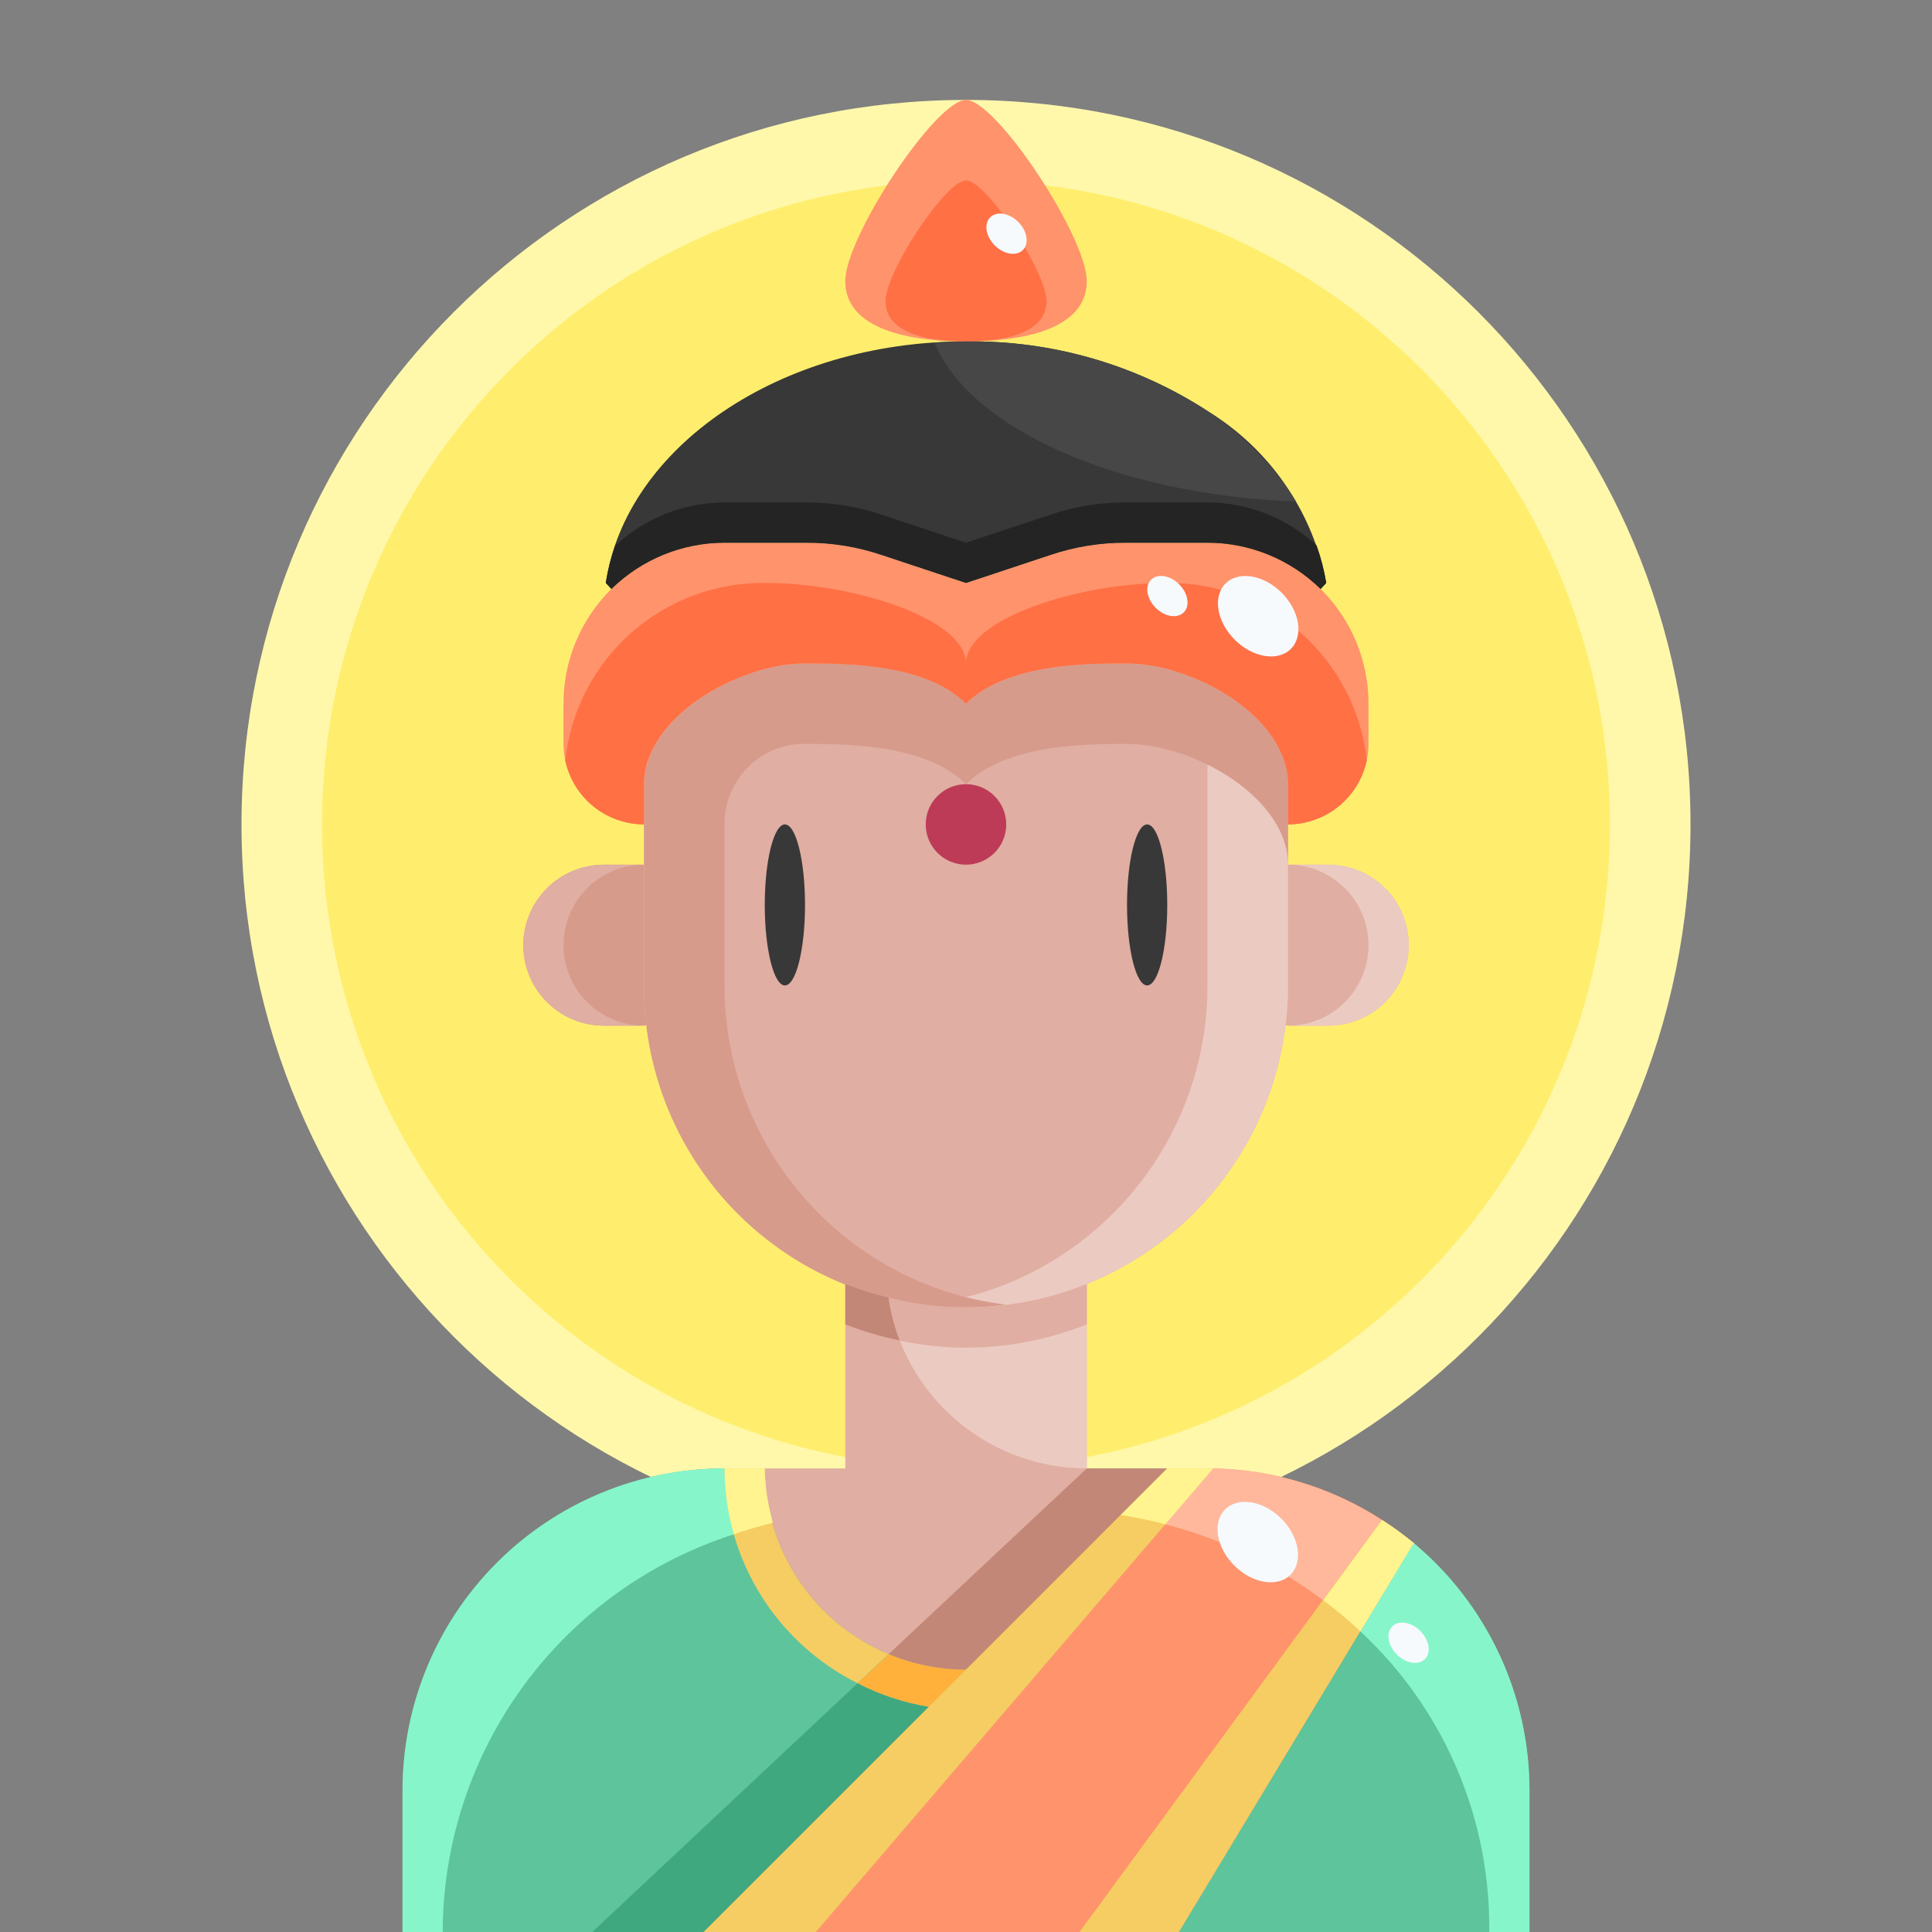 <svg width="58" height="58" viewBox="0 0 58 58" fill="none" xmlns="http://www.w3.org/2000/svg">
<rect x="0" y="0" width="58" height="58" fill="#808080" stroke="none"/>
<g clip-path="url(#clip0_304_4170)">
<path d="M29 46.5C41.012 46.5 50.75 36.762 50.75 24.75C50.75 12.738 41.012 3 29 3C16.988 3 7.25 12.738 7.25 24.75C7.25 36.762 16.988 46.5 29 46.5Z" fill="#FFF8AB"/>
<path d="M28.999 44.083C39.677 44.083 48.333 35.428 48.333 24.75C48.333 14.073 39.677 5.417 28.999 5.417C18.322 5.417 9.666 14.073 9.666 24.75C9.666 35.428 18.322 44.083 28.999 44.083Z" fill="#FFEE6E"/>
<path d="M42.448 46.331L42.388 46.403L35.041 58.583H20.541L28.999 50.125L35.041 44.083H36.249C38.515 44.081 40.71 44.877 42.448 46.331Z" fill="#FF936B"/>
<path d="M42.448 46.331C43.534 47.238 44.407 48.373 45.007 49.655C45.606 50.937 45.916 52.335 45.916 53.75V58.583H35.041L42.388 46.403L42.448 46.331Z" fill="#5EC49C"/>
<path d="M29.001 50.125L20.542 58.583H12.084V53.75C12.084 51.186 13.102 48.727 14.915 46.915C16.728 45.102 19.187 44.083 21.751 44.083H22.959C22.959 45.686 23.596 47.222 24.729 48.355C25.862 49.488 27.398 50.125 29.001 50.125Z" fill="#5EC49C"/>
<path d="M35.042 44.083L29.001 50.125C27.398 50.125 25.862 49.488 24.729 48.355C23.596 47.222 22.959 45.686 22.959 44.083H25.376V38.549C27.702 39.483 30.299 39.483 32.626 38.549V44.083H35.042Z" fill="#E0AEA2"/>
<path d="M39.875 30.792H38.666L38.594 30.779C38.642 30.383 38.666 29.983 38.666 29.583V25.958H39.875C40.516 25.958 41.13 26.213 41.583 26.666C42.037 27.119 42.291 27.734 42.291 28.375C42.291 29.016 42.037 29.631 41.583 30.084C41.13 30.537 40.516 30.792 39.875 30.792Z" fill="#E0AEA2"/>
<path d="M15.709 28.375C15.711 27.735 15.966 27.121 16.419 26.668C16.872 26.215 17.485 25.96 18.126 25.958H19.334V29.583C19.334 29.983 19.358 30.383 19.407 30.779L19.334 30.792H18.126C17.485 30.79 16.872 30.534 16.419 30.082C15.966 29.629 15.711 29.015 15.709 28.375Z" fill="#D79B8C"/>
<path d="M32.626 38.549C30.299 39.484 27.702 39.484 25.376 38.549C23.779 37.904 22.383 36.843 21.334 35.477C20.284 34.111 19.619 32.489 19.407 30.78C19.358 30.383 19.334 29.983 19.334 29.583V23.542C19.334 21.536 22.162 19.917 24.167 19.917C25.376 19.917 27.792 19.917 29.001 21.125C30.209 19.917 32.626 19.917 33.834 19.917C35.84 19.917 38.667 21.536 38.667 23.542V29.583C38.67 31.51 38.096 33.394 37.019 34.991C35.943 36.589 34.412 37.828 32.626 38.549Z" fill="#E0AEA2"/>
<path d="M32.625 8.438C32.625 9.767 31.006 10.25 29 10.25C26.994 10.25 25.375 9.767 25.375 8.438C25.375 7.108 28.094 3 29 3C29.906 3 32.625 7.108 32.625 8.438Z" fill="#FF936B"/>
<path d="M19.333 24.75C18.692 24.748 18.079 24.493 17.626 24.04C17.173 23.587 16.918 22.974 16.916 22.333V21.125C16.915 20.49 17.039 19.861 17.282 19.274C17.525 18.688 17.881 18.154 18.329 17.705C18.779 17.256 19.312 16.9 19.899 16.658C20.485 16.415 21.114 16.291 21.749 16.292H24.202C24.979 16.289 25.751 16.416 26.486 16.666L28.999 17.5L31.513 16.666C32.248 16.416 33.02 16.289 33.796 16.292H36.249C36.884 16.291 37.513 16.415 38.1 16.658C38.687 16.9 39.22 17.256 39.669 17.705C40.118 18.154 40.474 18.688 40.717 19.274C40.959 19.861 41.084 20.49 41.083 21.125V22.333C41.081 22.974 40.825 23.587 40.373 24.04C39.92 24.493 39.306 24.748 38.666 24.75V23.542C38.666 21.536 35.839 19.917 33.833 19.917C32.624 19.917 30.208 19.917 28.999 21.125C27.791 19.917 25.374 19.917 24.166 19.917C22.16 19.917 19.333 21.536 19.333 23.542V24.75Z" fill="#FF936B"/>
<path d="M18.186 17.5C18.79 13.428 23.405 10.25 29 10.25C31.58 10.214 34.112 10.946 36.274 12.353C37.19 12.917 37.978 13.666 38.587 14.553C39.197 15.439 39.615 16.443 39.815 17.5L39.645 17.681C38.739 16.792 37.52 16.293 36.25 16.292H33.797C33.02 16.289 32.249 16.416 31.514 16.666L29 17.5L26.487 16.666C25.752 16.416 24.98 16.289 24.203 16.292H21.75C20.48 16.293 19.261 16.792 18.355 17.681L18.186 17.5Z" fill="#383838"/>
<path d="M36.249 20.538V29.583C36.252 31.51 35.678 33.394 34.601 34.991C33.525 36.589 31.994 37.828 30.208 38.549C29.431 38.856 28.619 39.063 27.791 39.166C29.428 39.386 31.095 39.174 32.624 38.549C34.411 37.829 35.942 36.59 37.019 34.992C38.095 33.394 38.669 31.51 38.666 29.583V23.542C38.569 22.87 38.294 22.237 37.869 21.709C37.444 21.18 36.885 20.776 36.249 20.538Z" fill="#EBCAC2"/>
<path d="M33.834 19.917C32.626 19.917 30.209 19.917 29.001 21.125C27.793 19.917 25.376 19.917 24.168 19.917C23.326 19.942 22.5 20.155 21.751 20.539C21.522 20.654 21.301 20.783 21.089 20.926C21.039 20.958 20.99 20.99 20.941 21.025C20.74 21.165 20.548 21.32 20.369 21.488C20.338 21.515 20.312 21.546 20.283 21.575C20.131 21.724 19.991 21.886 19.866 22.058C19.842 22.09 19.815 22.122 19.792 22.156C19.67 22.34 19.569 22.538 19.491 22.745C19.474 22.79 19.462 22.835 19.448 22.881C19.376 23.094 19.338 23.317 19.334 23.542V29.583C19.325 30.957 19.61 32.317 20.172 33.571C20.733 34.825 21.557 35.945 22.588 36.853C23.619 37.761 24.833 38.438 26.148 38.837C27.462 39.236 28.847 39.348 30.209 39.166C28.077 38.912 26.093 37.945 24.578 36.423C23.68 35.525 22.968 34.459 22.483 33.285C21.997 32.111 21.749 30.853 21.751 29.583V24.75C21.746 24.136 21.976 23.544 22.394 23.095C22.812 22.645 23.386 22.373 23.998 22.333H24.168C25.376 22.333 27.793 22.333 29.001 23.542C30.209 22.333 32.626 22.333 33.834 22.333C35.84 22.333 38.667 23.953 38.667 25.958V23.542C38.667 21.536 35.84 19.917 33.834 19.917Z" fill="#D79B8C"/>
<path d="M39.874 25.958H38.666C39.307 25.958 39.922 26.213 40.375 26.666C40.828 27.119 41.083 27.734 41.083 28.375C41.083 29.016 40.828 29.631 40.375 30.084C39.922 30.537 39.307 30.792 38.666 30.792H39.874C40.515 30.792 41.13 30.537 41.583 30.084C42.036 29.631 42.291 29.016 42.291 28.375C42.291 27.734 42.036 27.119 41.583 26.666C41.13 26.213 40.515 25.958 39.874 25.958Z" fill="#EBCAC2"/>
<path d="M18.126 25.958H19.334C18.693 25.958 18.078 26.213 17.625 26.666C17.172 27.119 16.917 27.734 16.917 28.375C16.917 29.016 17.172 29.631 17.625 30.084C18.078 30.537 18.693 30.792 19.334 30.792H18.126C17.485 30.792 16.87 30.537 16.417 30.084C15.964 29.631 15.709 29.016 15.709 28.375C15.709 27.734 15.964 27.119 16.417 26.666C16.87 26.213 17.485 25.958 18.126 25.958Z" fill="#E0AEA2"/>
<path d="M35.042 17.5C32.37 17.5 29 18.581 29 19.917C29 18.581 25.63 17.5 22.959 17.5C21.477 17.487 20.044 18.025 18.937 19.009C17.83 19.994 17.128 21.355 16.969 22.828C17.084 23.37 17.381 23.857 17.811 24.207C18.242 24.556 18.779 24.748 19.334 24.75V23.542C19.334 21.536 22.161 19.917 24.167 19.917C25.375 19.917 27.792 19.917 29 21.125C30.209 19.917 32.625 19.917 33.834 19.917C35.839 19.917 38.667 21.536 38.667 23.542V24.75C39.221 24.748 39.758 24.556 40.189 24.207C40.619 23.857 40.917 23.37 41.032 22.828C40.872 21.355 40.17 19.994 39.063 19.009C37.956 18.025 36.523 17.487 35.042 17.5Z" fill="#FF7045"/>
<path d="M31.417 9.042C31.417 9.927 30.338 10.25 29.001 10.25C27.663 10.25 26.584 9.927 26.584 9.042C26.584 8.156 28.396 5.417 29.001 5.417C29.605 5.417 31.417 8.156 31.417 9.042Z" fill="#FF7045"/>
<path d="M36.25 15.083H33.797C33.02 15.081 32.249 15.207 31.514 15.458L29 16.292L26.487 15.458C25.752 15.207 24.98 15.081 24.203 15.083H21.75C20.533 15.088 19.362 15.55 18.471 16.379C18.342 16.743 18.247 17.118 18.186 17.5L18.355 17.681C19.261 16.792 20.48 16.293 21.75 16.292H24.203C24.98 16.289 25.752 16.416 26.487 16.666L29 17.5L31.514 16.666C32.249 16.416 33.02 16.289 33.797 16.292H36.25C37.52 16.293 38.739 16.792 39.645 17.681L39.815 17.5C39.754 17.118 39.658 16.742 39.527 16.377C38.636 15.55 37.466 15.088 36.25 15.083Z" fill="#242424"/>
<path d="M38.908 15.059C38.236 13.977 37.337 13.054 36.274 12.353C34.111 10.946 31.579 10.214 29 10.25C28.68 10.25 28.363 10.263 28.049 10.284C29.129 12.872 33.518 14.842 38.908 15.059Z" fill="#474747"/>
<path d="M26.675 38.955C26.233 38.849 25.799 38.714 25.375 38.549V39.757C25.906 39.965 26.454 40.127 27.012 40.241C26.852 39.826 26.739 39.395 26.675 38.955Z" fill="#C38778"/>
<path d="M29.001 40.458C30.242 40.457 31.473 40.219 32.626 39.757V38.549C31.473 39.011 30.242 39.249 29.001 39.25C28.217 39.246 27.436 39.147 26.676 38.955C26.739 39.397 26.853 39.83 27.013 40.247C27.666 40.386 28.332 40.457 29.001 40.458Z" fill="#E0AEA2"/>
<path d="M27.012 40.247C27.453 41.377 28.224 42.348 29.226 43.032C30.227 43.717 31.412 44.083 32.624 44.083V39.758C31.472 40.219 30.241 40.457 28.999 40.458C28.331 40.457 27.665 40.386 27.012 40.247Z" fill="#EBCAC2"/>
<path d="M32.625 44.083L26.678 49.658C27.413 49.966 28.203 50.125 29 50.125L35.042 44.083H32.625Z" fill="#C38778"/>
<path d="M17.158 58.583H20.541L27.886 51.239C27.14 51.118 26.417 50.88 25.746 50.532L17.158 58.583Z" fill="#40A87F"/>
<path d="M26.682 49.66C27.042 49.811 27.416 49.926 27.798 50.004C27.416 49.925 27.042 49.81 26.682 49.66Z" fill="#40A87F"/>
<path d="M26.681 49.66C25.579 49.202 24.638 48.428 23.975 47.435C23.313 46.443 22.959 45.276 22.958 44.083H21.75C21.751 45.423 22.126 46.736 22.832 47.875C23.538 49.014 24.547 49.934 25.746 50.532L26.678 49.658L26.681 49.66Z" fill="#F5CD62"/>
<path d="M27.797 50.004C28.195 50.085 28.599 50.125 29.005 50.125C28.599 50.125 28.195 50.085 27.797 50.004Z" fill="#F5CD62"/>
<path d="M27.798 50.004C27.416 49.926 27.042 49.811 26.682 49.66L25.75 50.533C26.421 50.881 27.144 51.119 27.89 51.24L29 50.125C28.597 50.125 28.194 50.084 27.798 50.004Z" fill="#FFB13B"/>
<path d="M36.249 44.083H35.041L28.999 50.125L20.541 58.583H23.993L36.416 44.09C36.359 44.089 36.305 44.083 36.249 44.083Z" fill="#F5CD62"/>
<path d="M31.98 58.583H35.041L42.388 46.403L42.448 46.331C42.141 46.078 41.818 45.843 41.482 45.629L31.98 58.583Z" fill="#F5CD62"/>
<path d="M34.984 45.76C36.694 46.205 38.3 46.978 39.714 48.037L41.479 45.629C39.921 44.62 38.105 44.083 36.249 44.083C36.305 44.083 36.359 44.089 36.416 44.09L34.984 45.76Z" fill="#FFB89C"/>
<path d="M45.917 53.75C45.917 52.335 45.607 50.937 45.007 49.655C44.408 48.373 43.535 47.238 42.449 46.331L42.389 46.403L40.842 48.977C42.055 50.105 43.025 51.469 43.69 52.987C44.355 54.504 44.702 56.141 44.709 57.798V58.583H45.917V53.75Z" fill="#87F5CA"/>
<path d="M22.03 46.061C21.845 45.418 21.752 44.752 21.751 44.083C19.187 44.083 16.728 45.102 14.915 46.915C13.102 48.727 12.084 51.186 12.084 53.75V58.583H13.292V57.801C13.34 55.177 14.209 52.634 15.776 50.528C17.343 48.423 19.53 46.861 22.03 46.061Z" fill="#87F5CA"/>
<path d="M23.2 45.718C23.18 45.647 23.166 45.572 23.149 45.499C23.124 45.393 23.095 45.289 23.076 45.182C23.003 44.82 22.963 44.452 22.958 44.083H21.75C21.751 44.752 21.845 45.418 22.029 46.061C22.407 45.931 22.797 45.816 23.2 45.718Z" fill="#FFF48F"/>
<path d="M36.418 44.09C36.361 44.09 36.306 44.083 36.251 44.083H35.043L33.645 45.481C34.1 45.554 34.547 45.646 34.986 45.76L36.418 44.09Z" fill="#FFF48F"/>
<path d="M40.842 48.977L42.394 46.403L42.455 46.331C42.147 46.078 41.824 45.843 41.488 45.63L39.723 48.038C40.112 48.33 40.486 48.644 40.842 48.977Z" fill="#FFF48F"/>
<path d="M34.438 29.583C34.772 29.583 35.042 28.501 35.042 27.167C35.042 25.832 34.772 24.75 34.438 24.75C34.105 24.75 33.834 25.832 33.834 27.167C33.834 28.501 34.105 29.583 34.438 29.583Z" fill="#383838"/>
<path d="M23.563 29.583C23.897 29.583 24.167 28.501 24.167 27.167C24.167 25.832 23.897 24.75 23.563 24.75C23.23 24.75 22.959 25.832 22.959 27.167C22.959 28.501 23.23 29.583 23.563 29.583Z" fill="#383838"/>
<path d="M28.999 25.958C29.667 25.958 30.208 25.417 30.208 24.75C30.208 24.083 29.667 23.542 28.999 23.542C28.332 23.542 27.791 24.083 27.791 24.75C27.791 25.417 28.332 25.958 28.999 25.958Z" fill="#BD3B57"/>
<path d="M38.741 47.275C39.13 46.886 39.007 46.131 38.465 45.59C37.923 45.048 37.168 44.924 36.779 45.314C36.39 45.703 36.513 46.458 37.055 46.999C37.597 47.541 38.352 47.665 38.741 47.275Z" fill="#F6FAFD"/>
<path d="M38.753 19.48C39.142 19.091 39.018 18.336 38.477 17.794C37.935 17.253 37.18 17.129 36.791 17.518C36.401 17.908 36.525 18.663 37.067 19.204C37.608 19.746 38.363 19.869 38.753 19.48Z" fill="#F6FAFD"/>
<path d="M42.777 49.807C42.972 49.612 42.91 49.235 42.639 48.964C42.369 48.693 41.991 48.631 41.796 48.826C41.601 49.021 41.663 49.399 41.934 49.67C42.205 49.941 42.582 50.002 42.777 49.807Z" fill="#F6FAFD"/>
<path d="M35.537 18.385C35.732 18.19 35.67 17.812 35.399 17.541C35.129 17.27 34.751 17.209 34.556 17.404C34.361 17.599 34.423 17.976 34.694 18.247C34.964 18.518 35.342 18.579 35.537 18.385Z" fill="#F6FAFD"/>
<path d="M30.707 7.506C30.902 7.311 30.84 6.933 30.569 6.663C30.298 6.392 29.921 6.33 29.726 6.525C29.531 6.72 29.593 7.098 29.863 7.368C30.134 7.639 30.512 7.701 30.707 7.506Z" fill="#F6FAFD"/>
</g>
<defs>
<clipPath id="clip0_304_4170">
<rect width="58" height="58" fill="white"/>
</clipPath>
</defs>
</svg>
